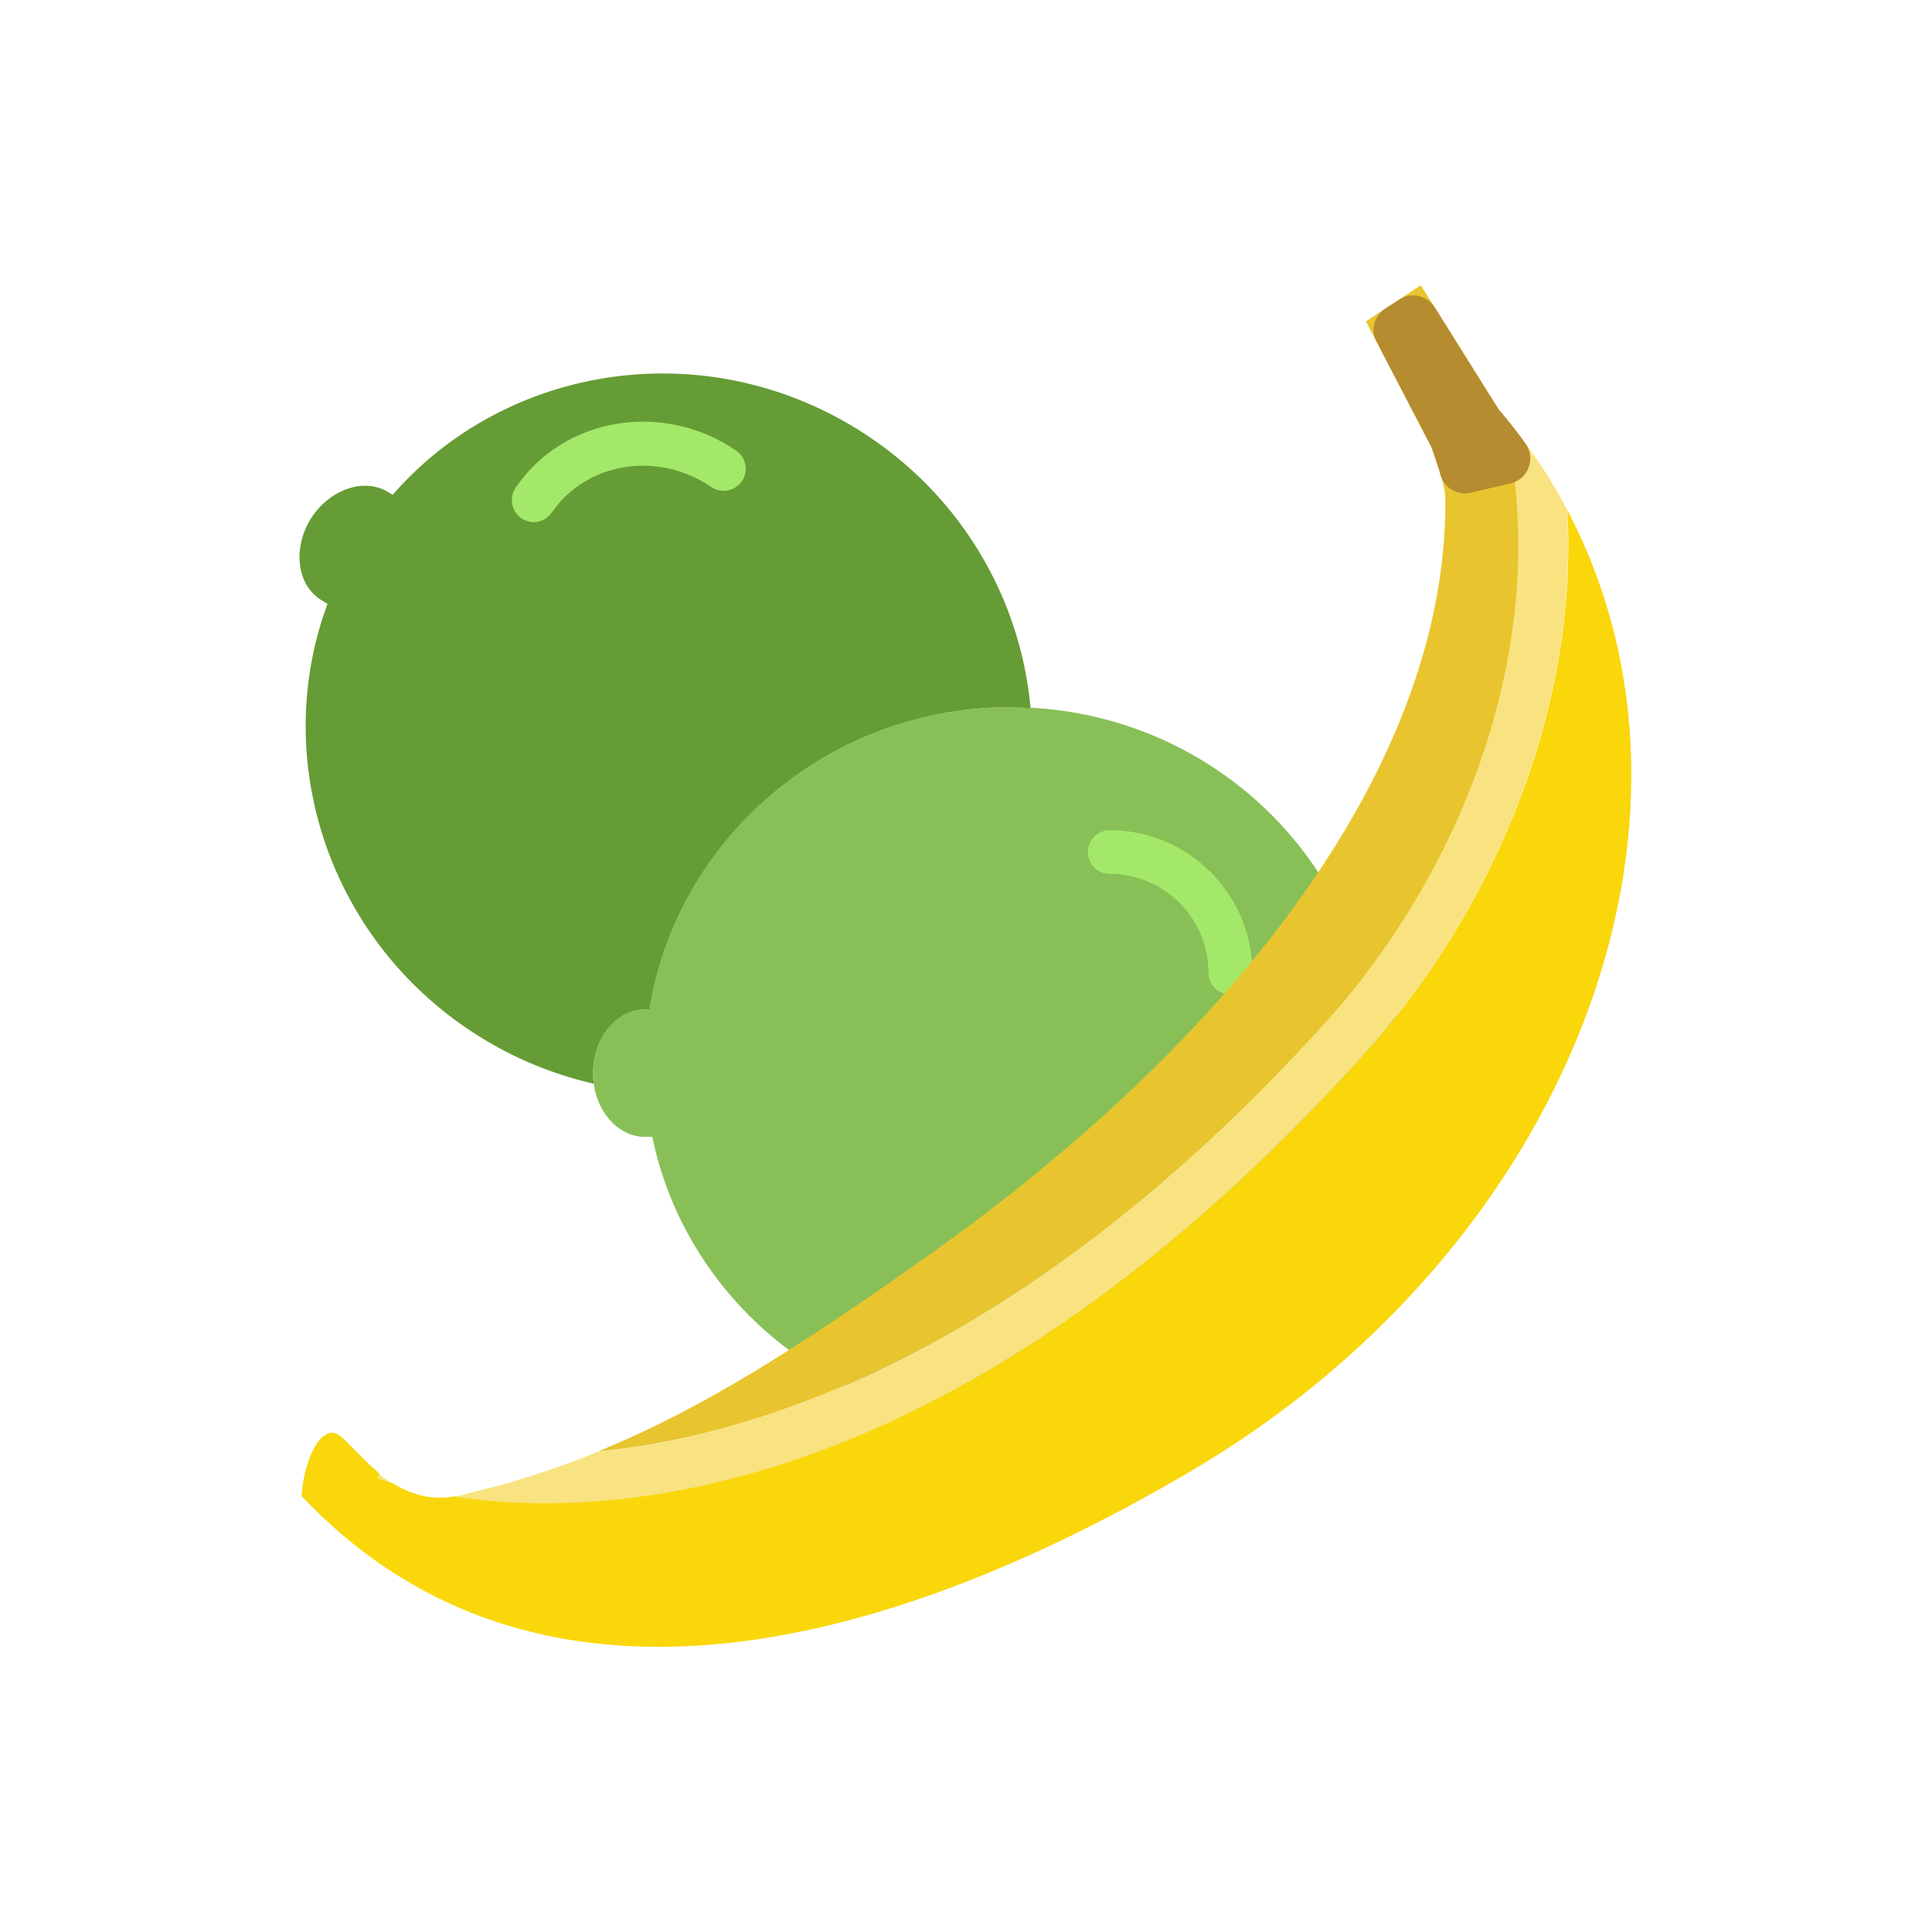 <?xml version="1.0" encoding="utf-8"?>
<!-- Generator: Adobe Illustrator 18.1.1, SVG Export Plug-In . SVG Version: 6.00 Build 0)  -->
<svg version="1.1" xmlns="http://www.w3.org/2000/svg" xmlns:xlink="http://www.w3.org/1999/xlink" x="0px" y="0px"
	 viewBox="0 0 566.9 566.9" enable-background="new 0 0 566.9 566.9" xml:space="preserve">
<g id="Ebene_1">
</g>
<g id="Lime">
	<g>
		<path fill="#88C057" d="M403.7,296.2h-1.3c-8-50.2-52.4-88.7-105.9-88.7s-97.9,38.4-105.9,88.7h-1.3c-8.4,0-15.3,8.4-15.3,18.7
			s6.9,18.7,15.3,18.7h2.1c9.9,47.9,53.2,84,105,84s95.1-36.1,105-84h2.1c8.4,0,15.3-8.4,15.3-18.7S412.1,296.2,403.7,296.2z"/>
		<path fill="#659C35" d="M174,314.9c0-10.3,6.9-18.7,15.3-18.7h1.3c8-50.2,52.4-88.7,105.9-88.7c2,0,4,0.2,5.9,0.3
			c-2.9-32.2-20.5-62.9-50.4-81.6c-45.4-28.4-103.4-19.3-136.8,19l-1.1-0.7c-7.1-4.5-17.4-1-22.9,7.7c-5.4,8.7-4.1,19.5,3.1,23.9
			l1.8,1.1c-17,45.9,0.5,99.4,44.5,126.9c10.7,6.7,22,11.2,33.6,13.9C174.1,317,174,316,174,314.9z"/>
		<path fill="#A4E869" d="M361,291.8c-3.6,0-6.4-2.9-6.4-6.4c0-16-13-29-29-29c-3.6,0-6.4-2.9-6.4-6.4s2.9-6.4,6.4-6.4
			c23.1,0,41.9,18.8,41.9,41.9C367.4,288.9,364.5,291.8,361,291.8z"/>
		<path fill="#A4E869" d="M156.6,153.2c-1.3,0-2.5-0.4-3.6-1.1c-2.9-2-3.7-6-1.7-9c14.1-20.7,43.1-25.6,64.7-10.9c2.9,2,3.7,6,1.7,9
			c-2,2.9-6,3.7-9,1.7c-15.7-10.7-36.6-7.3-46.8,7.5C160.7,152.2,158.6,153.2,156.6,153.2z"/>
	</g>
</g>
<g id="Banana">
	<g>
		<g>
			<path fill="#F9E280" d="M459.8,149.6c-1.1-2.1-2.2-4.3-3.5-6.4c-4.6-7.8-9.8-14.9-15.5-21.6c15.7,65.2-11.5,133.7-51.9,178.3
				C307.4,390.2,229.9,420.8,175.4,426c-13,5.3-26.2,9.5-40.6,12.9c-0.6,0.1-1.2,0.2-1.9,0.3c7.4,1.1,16.3,2,26.8,2
				c52,0,140.1-20.7,240.1-131.3C436.7,269.1,463.2,209.7,459.8,149.6z"/>
			<path fill="#F9E280" d="M111.1,432.4l-0.6,1.4c0.5,0.2,2.1,0.8,4.5,1.5C113.7,434.4,112.3,433.4,111.1,432.4z"/>
		</g>
		<g>
			<path fill="#F9D70B" d="M134.8,438.9c3.6-0.8,7.2-1.7,10.7-2.7C141.9,437.1,138.4,438,134.8,438.9z"/>
			<path fill="#E8C52E" d="M439.6,119.9l-22.7-36.2l-16.1,10.6l19.3,37c1.6,5.1,4,10.6,4,15.5c0.5,77.5-62,158.1-152,221.8
				c-37,26.2-65.4,44.4-95.2,56.7c-0.5,0.2-0.9,0.4-1.4,0.6c0,0,0,0,0,0c54.5-5.2,132-35.8,213.6-126.1
				c40.4-44.7,67.6-113.1,51.9-178.3C440.4,121.1,440,120.5,439.6,119.9z"/>
			<path fill="#F9D70B" d="M154.5,433.5c0.4-0.1,0.8-0.2,1.1-0.3C155.3,433.3,154.9,433.4,154.5,433.5z"/>
			<path fill="#F9D70B" d="M459.6,149.1c0.1,0.2,0.2,0.3,0.3,0.5c3.4,60.1-23.1,119.5-60,160.2c-100,110.6-188.2,131.3-240.1,131.3
				c-10.5,0-19.5-0.9-26.8-2c0.6-0.1,1.2-0.1,1.9-0.3c-7.9,1.8-14.4-0.3-19.7-3.6c-2.5-0.7-4.1-1.3-4.5-1.5l0.6-1.4
				c-6.6-5.4-10.9-11.8-13.6-11.9c-5.3-0.1-8.8,10.9-9.2,18.6c63.6,67.3,159.7,52,260.4-7C460.2,366.8,508.6,241.4,459.6,149.1
				L459.6,149.1z"/>
		</g>
		<path fill="#B58C30" d="M431.5,144.6l11.8-2.8c5.2-1.2,7.4-7.4,4.3-11.7c-2.4-3.4-5-6.6-7.7-9.8c-0.2-0.2-0.4-0.5-0.5-0.7
			l-18.4-29.4c-2.2-3.5-6.9-4.6-10.4-2.3l-4.2,2.7c-3.2,2.1-4.3,6.3-2.5,9.6l15.9,30.6c0.2,0.4,0.3,0.7,0.5,1.1
			c0.8,2.5,1.7,5,2.4,7.5C423.8,143.2,427.7,145.5,431.5,144.6z"/>
	</g>
</g>
</svg>
